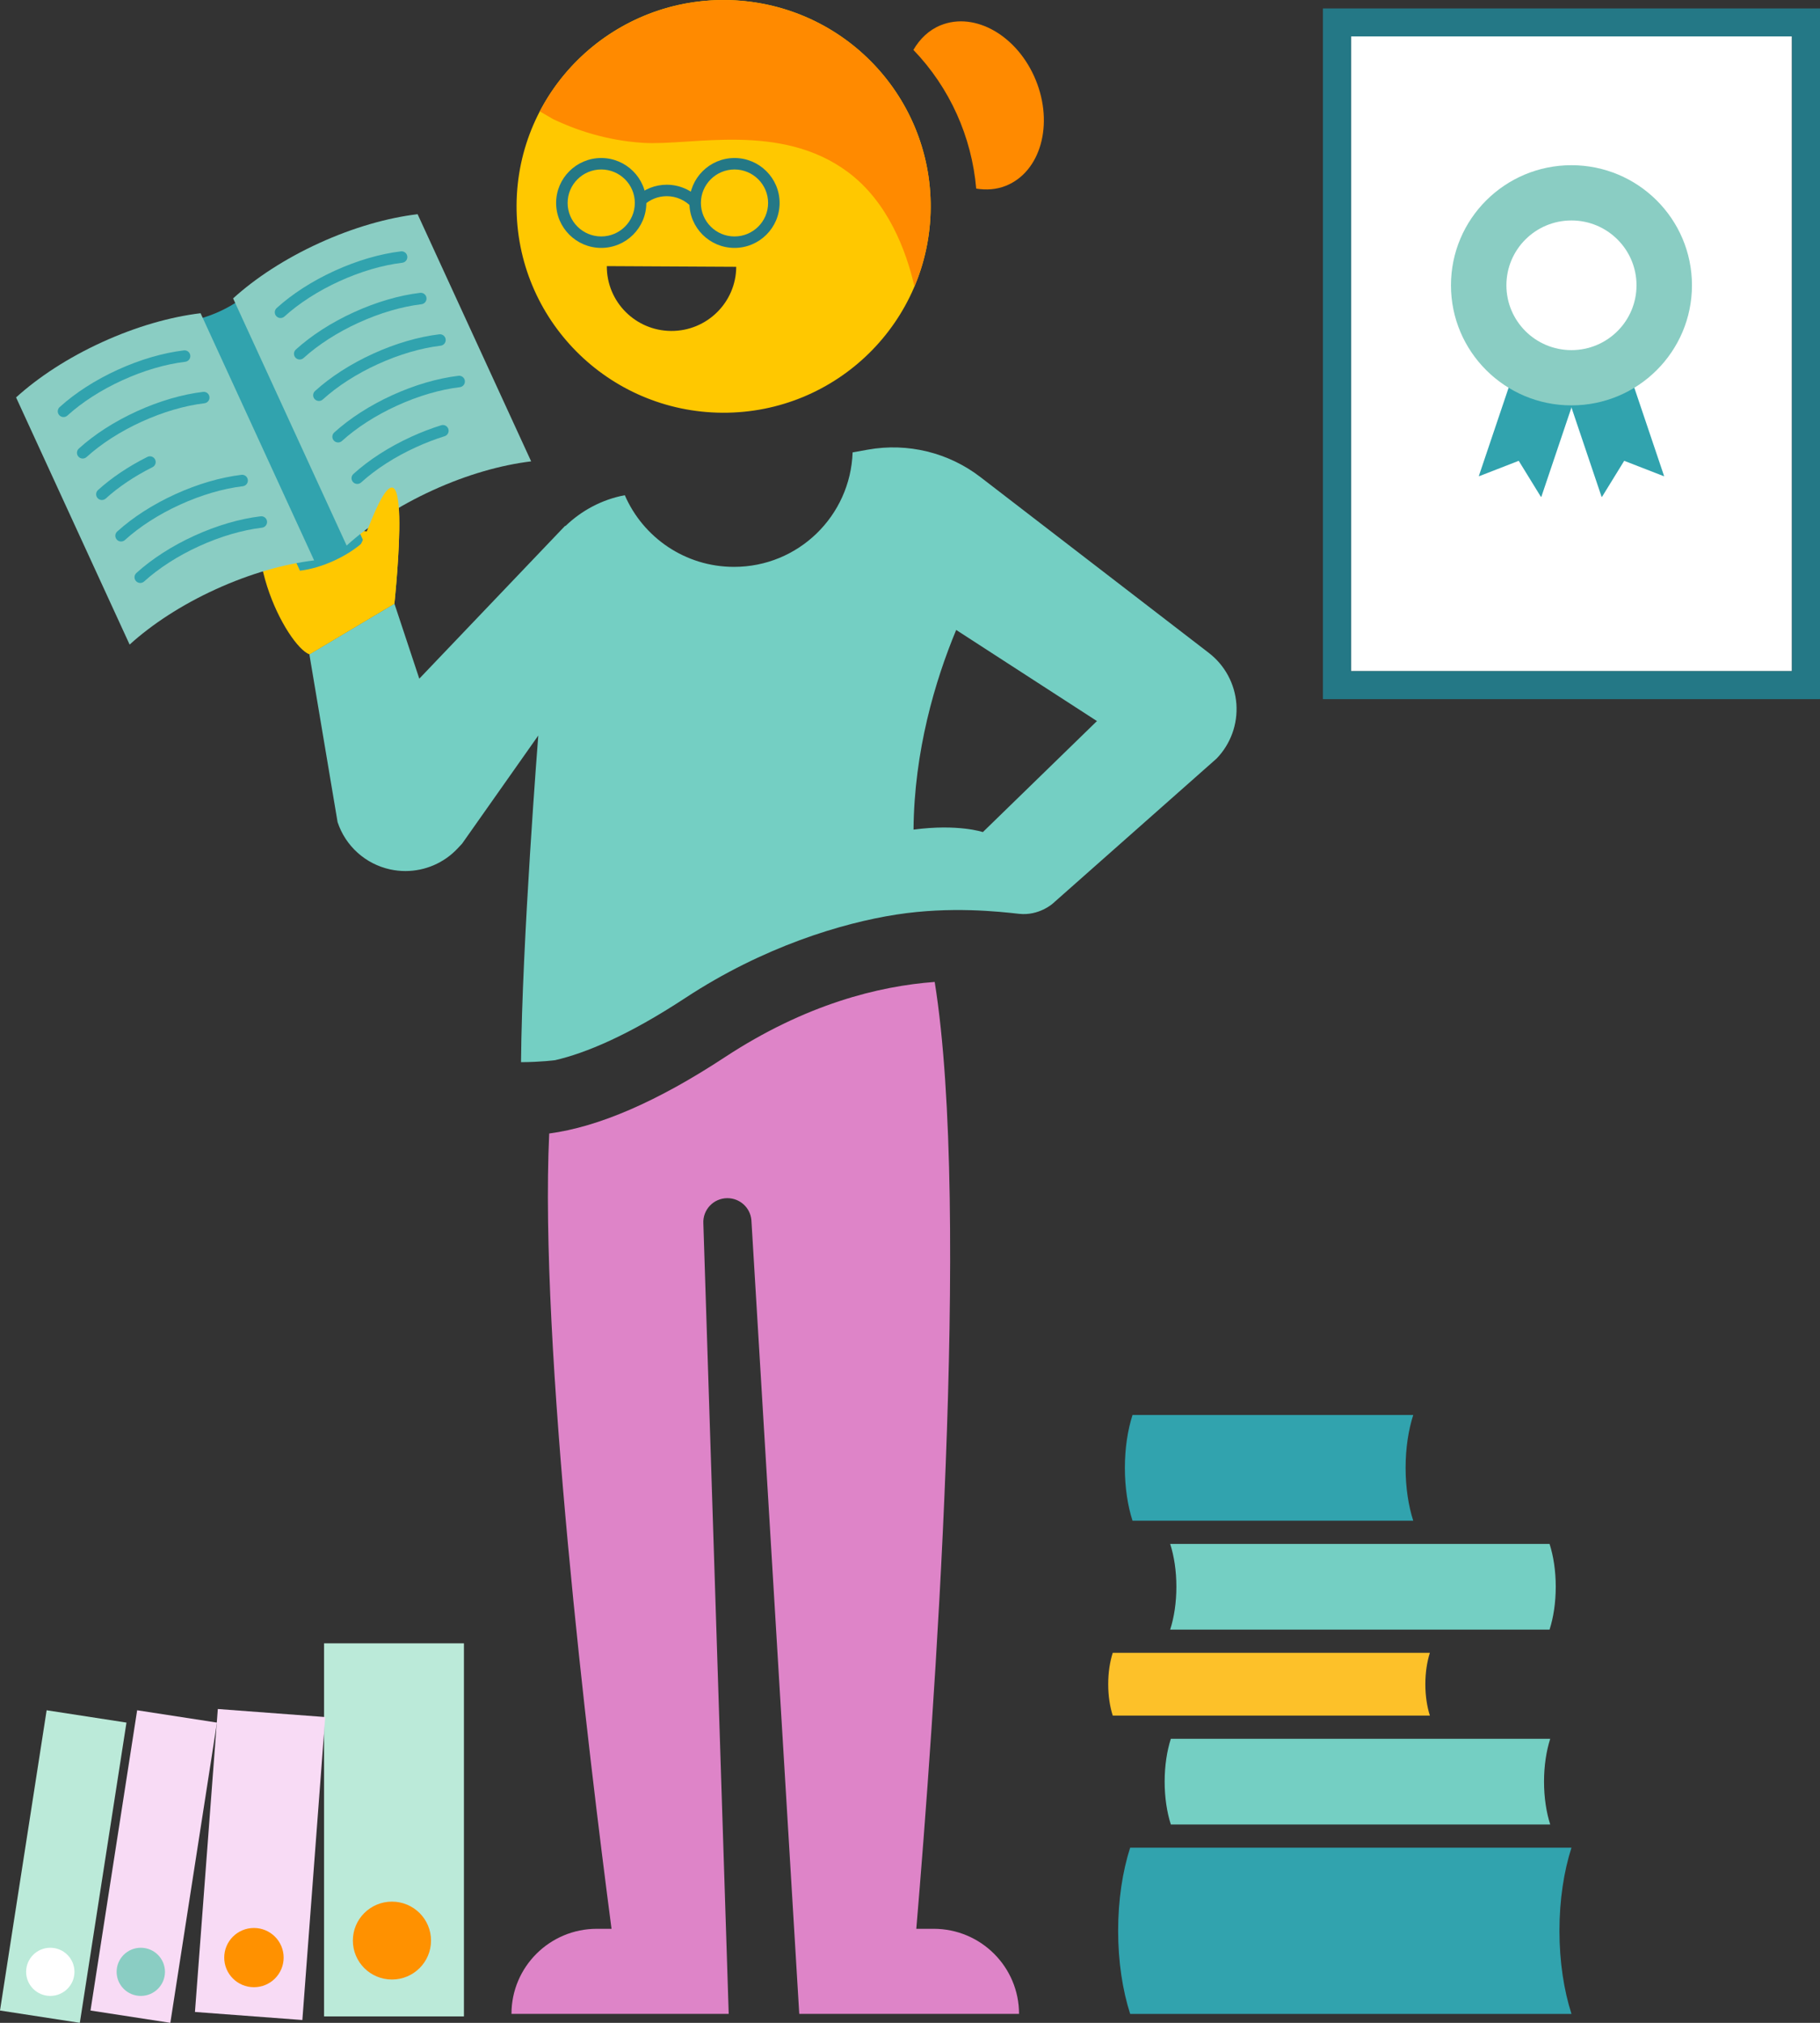 <?xml version="1.0" encoding="UTF-8"?>
<svg width="144px" height="160px" viewBox="0 0 144 160" version="1.1" xmlns="http://www.w3.org/2000/svg" xmlns:xlink="http://www.w3.org/1999/xlink">
    <rect x="0" y="0" width="144" height="160" fill="#333333" stroke="none"/>
    <title>Scene_Lots_of_Experience</title>
    <g id="✔️-Desktop-Final" stroke="none" stroke-width="1" fill="none" fill-rule="evenodd">
        <g id="Investment-Tool---Step-4" transform="translate(-728, -684)" fill-rule="nonzero">
            <g id="Group-12" transform="translate(170, 522)">
                <g id="Group-11" transform="translate(40, 84)">
                    <g id="Scene_Lots_of_Experience" transform="translate(518, 78)">
                        <g id="g8" transform="translate(72, 80) scale(-1, 1) rotate(-180) translate(-72, -80) ">
                            <g id="g68" transform="translate(0, -0)">
                                <polygon id="path74" fill="#BBEAD9" points="36.707 0.508 25.64 0.508 25.64 30.018 36.707 30.018"></polygon>
                                <g id="g76" transform="translate(27.919, 3.426)" fill="#FF9100">
                                    <path d="M0,3.081 C0,1.379 1.384,0 3.092,0 C4.8,0 6.184,1.379 6.184,3.081 C6.184,4.782 4.8,6.161 3.092,6.161 C1.384,6.161 0,4.782 0,3.081" id="path78"></path>
                                </g>
                                <g id="g80" transform="translate(15.425, 0.223)" fill="#F8DBF5">
                                    <polygon id="path82" points="0 0.637 8.498 0 10.307 23.964 1.809 24.6"></polygon>
                                </g>
                                <g id="g84" transform="translate(17.741, 2.818)" fill="#FF9100">
                                    <path d="M0,2.342 C0,1.049 1.052,0 2.351,0 C3.649,0 4.701,1.049 4.701,2.342 C4.701,3.636 3.649,4.685 2.351,4.685 C1.052,4.685 0,3.636 0,2.342" id="path86"></path>
                                </g>
                                <g id="g88" transform="translate(7.161, 0)" fill="#F8DBF5">
                                    <polygon id="path90" points="0 0.974 6.316 0 10.006 23.749 3.69 24.723"></polygon>
                                </g>
                                <g id="g92" transform="translate(9.228, 2.129)" fill="#8ACDC3">
                                    <path d="M0,1.905 C0,0.853 0.856,0 1.912,0 C2.968,0 3.824,0.853 3.824,1.905 C3.824,2.958 2.968,3.81 1.912,3.81 C0.856,3.81 0,2.958 0,1.905" id="path94"></path>
                                </g>
                                <g id="g96" fill="#BBEAD9">
                                    <polygon id="path98" points="0 0.974 6.316 0 10.006 23.749 3.69 24.723"></polygon>
                                </g>
                                <g id="g100" transform="translate(2.067, 2.129)" fill="#FFFFFF">
                                    <path d="M0,1.905 C0,0.853 0.856,0 1.912,0 C2.968,0 3.824,0.853 3.824,1.905 C3.824,2.958 2.968,3.81 1.912,3.81 C0.856,3.81 0,2.958 0,1.905" id="path102"></path>
                                </g>
                            </g>
                            <g id="g106" transform="translate(1.272, 0.708)">
                                <g id="g112" transform="translate(39.599, 126.646)" fill="#FFC800">
                                    <path d="M17.38,11.542 C17.364,8.724 15.06,6.454 12.232,6.469 C9.405,6.484 7.126,8.78 7.141,11.597 L17.38,11.542 Z M32.764,16.233 C32.813,25.247 25.519,32.594 16.471,32.644 C7.424,32.693 0.05,25.425 0,16.411 C-0.049,7.397 7.245,0.05 16.293,0 C25.34,-0.049 32.714,7.218 32.764,16.233" id="path114"></path>
                                </g>
                                <g id="g116" transform="translate(41.438, 136.633)" fill="#FF8A00">
                                    <path d="M17.596,22.37 C26.485,20.69 32.324,12.148 30.638,3.292 C30.418,2.14 30.08,1.04 29.642,0 C28.983,2.847 27.543,6.684 24.398,9.034 C19.054,13.026 12.018,11.12 8.167,11.361 C5.209,11.547 2.754,12.424 1.065,13.23 L0,13.849 C3.244,20.087 10.312,23.747 17.596,22.37" id="path118"></path>
                                </g>
                                <g id="g120" transform="translate(39.196, 0)" fill="#DE84C8">
                                    <path d="M33.405,6.73 L32.031,6.73 C33.393,22.818 36.387,63.58 33.486,81.624 C29.079,81.297 23.279,79.873 16.865,75.659 C11.543,72.162 6.901,70.157 2.986,69.636 C2.197,52.93 6.083,20.7 7.917,6.73 L6.755,6.73 C3.025,6.73 0,3.716 0,0 L17.188,0 L15.182,62.519 C15.122,63.607 15.991,64.521 17.084,64.521 C18.076,64.521 18.901,63.764 18.983,62.78 L22.77,0 L40.159,0 C40.159,3.716 37.136,6.73 33.405,6.73" id="path122"></path>
                                </g>
                                <g id="g124" transform="translate(23.206, 75.278)" fill="#74CFC3">
                                    <path d="M53.287,18.198 C53.287,18.198 51.359,18.863 47.801,18.395 C47.854,24.608 49.501,30.161 51.176,34.187 L62.314,26.98 L53.287,18.198 Z M73.345,28.337 C73.225,29.933 72.429,31.404 71.154,32.38 L53.093,46.279 C50.57,48.22 47.34,49.009 44.201,48.45 L43.015,48.239 L42.982,48.232 C42.806,43.205 38.688,39.176 33.599,39.176 C29.724,39.176 26.401,41.512 24.956,44.845 C23.138,44.502 21.527,43.626 20.255,42.402 L20.236,42.425 L8.697,30.333 L6.729,36.267 L0,32.258 L2.232,18.988 C2.856,17.096 4.437,15.672 6.391,15.247 C6.791,15.16 7.198,15.117 7.599,15.117 C9.151,15.117 10.657,15.755 11.738,16.915 L12.088,17.29 L18.111,25.836 C18.111,25.836 16.823,9.492 16.747,0 C18.325,0.008 19.442,0.156 19.442,0.156 C21.874,0.721 25.242,2.121 29.746,5.08 C35.915,9.133 42.143,11.008 46.446,11.675 C50.748,12.341 54.582,11.908 56.15,11.734 C57.718,11.559 58.809,12.539 58.809,12.539 L71.78,24.015 C72.894,25.168 73.462,26.74 73.345,28.337" id="path126"></path>
                                </g>
                                <g id="g128" transform="translate(19.176, 107.536)" fill="#FFC800">
                                    <path d="M8.582,9.731 C12.455,19.883 10.802,4.535 10.758,4.01 C10.758,4.009 4.03,0 4.03,0 C2.299,0.631 -2.272,8.941 1.374,14.335 C5.967,20.845 6.227,9.632 8.582,9.731" id="path130"></path>
                                </g>
                                <g id="g132" transform="translate(70.997, 144.308)" fill="#FF8A00">
                                    <path d="M4.969,0.067 C5.769,-0.063 6.573,-0.012 7.329,0.294 C10.059,1.398 11.115,5.135 9.686,8.64 C8.258,12.145 4.887,14.09 2.157,12.986 C1.227,12.61 0.509,11.912 0,11.038 C2.886,8.038 4.619,4.148 4.969,0.067" id="path134"></path>
                                </g>
                                <g id="g136" transform="translate(13.402, 114.152)" fill="#31A3AE">
                                    <path d="M5.047,22.014 C4.435,21.46 3.627,20.929 2.69,20.501 C1.752,20.073 0.821,19.811 0,19.712 L9.058,0 C9.88,0.099 10.81,0.361 11.748,0.789 C12.686,1.217 13.493,1.747 14.105,2.302 L5.047,22.014 Z" id="path138"></path>
                                </g>
                                <g id="g140" transform="translate(0, 108.307)" fill="#8ACDC3">
                                    <path d="M8.984,0 C10.753,1.605 13.089,3.14 15.802,4.377 C18.514,5.615 21.207,6.374 23.582,6.659 L14.598,26.21 C12.223,25.924 9.53,25.165 6.818,23.927 C4.105,22.69 1.769,21.155 0,19.55 L8.984,0 Z" id="path142"></path>
                                </g>
                                <g id="g144" transform="translate(17.171, 116.14)" fill="#8ACDC3">
                                    <path d="M8.984,0 C10.753,1.605 13.089,3.14 15.802,4.377 C18.514,5.615 21.207,6.374 23.582,6.659 L14.598,26.21 C12.223,25.924 9.53,25.165 6.818,23.927 C4.105,22.69 1.769,21.155 0,19.55 L8.984,0 Z" id="path146"></path>
                                </g>
                                <g id="g148" transform="translate(3.298, 126.304)" fill="#31A3AE">
                                    <path d="M0.119,0.148 C0.288,-0.037 0.576,-0.05 0.762,0.118 C1.919,1.168 3.425,2.141 5.118,2.913 C6.811,3.685 8.534,4.186 10.088,4.372 C10.337,4.402 10.515,4.628 10.485,4.877 C10.455,5.126 10.228,5.303 9.979,5.273 C8.328,5.075 6.515,4.548 4.739,3.738 C2.963,2.927 1.378,1.904 0.149,0.789 C-0.037,0.62 -0.051,0.333 0.119,0.148 Z" id="path150"></path>
                                </g>
                                <g id="g152" transform="translate(20.469, 134.137)" fill="#31A3AE">
                                    <path d="M0.119,0.148 C0.288,-0.037 0.576,-0.05 0.762,0.118 C1.919,1.168 3.425,2.141 5.118,2.913 C6.811,3.685 8.534,4.186 10.088,4.372 C10.337,4.402 10.515,4.628 10.485,4.877 C10.455,5.126 10.228,5.303 9.979,5.273 C8.328,5.075 6.515,4.548 4.739,3.738 C2.963,2.927 1.378,1.904 0.149,0.789 C-0.037,0.62 -0.051,0.333 0.119,0.148 Z" id="path154"></path>
                                </g>
                                <g id="g156" transform="translate(4.816, 123.023)" fill="#31A3AE">
                                    <path d="M0.119,0.148 C0.288,-0.037 0.576,-0.05 0.762,0.118 C1.919,1.168 3.425,2.141 5.118,2.913 C6.811,3.685 8.534,4.186 10.088,4.372 C10.337,4.402 10.515,4.628 10.485,4.877 C10.455,5.126 10.228,5.303 9.979,5.273 C8.328,5.075 6.515,4.548 4.739,3.738 C2.963,2.927 1.378,1.904 0.149,0.789 C-0.037,0.62 -0.051,0.333 0.119,0.148 Z" id="path158"></path>
                                </g>
                                <g id="g160" transform="translate(21.987, 130.856)" fill="#31A3AE">
                                    <path d="M0.119,0.148 C0.288,-0.037 0.576,-0.05 0.762,0.118 C1.919,1.168 3.425,2.141 5.118,2.913 C6.811,3.685 8.534,4.186 10.088,4.372 C10.337,4.402 10.515,4.628 10.485,4.877 C10.455,5.126 10.228,5.303 9.979,5.273 C8.328,5.075 6.515,4.548 4.739,3.738 C2.963,2.927 1.378,1.904 0.149,0.789 C-0.037,0.62 -0.051,0.333 0.119,0.148 Z" id="path162"></path>
                                </g>
                                <g id="g164" transform="translate(6.334, 119.742)" fill="#31A3AE">
                                    <path d="M0.119,0.148 C0.288,-0.037 0.576,-0.05 0.762,0.118 C1.765,1.029 3.034,1.884 4.462,2.599 C4.687,2.712 4.777,2.985 4.664,3.208 C4.551,3.432 4.278,3.522 4.053,3.41 C2.553,2.658 1.216,1.757 0.149,0.789 C-0.037,0.62 -0.051,0.333 0.119,0.148 Z" id="path166"></path>
                                </g>
                                <g id="g168" transform="translate(23.505, 127.576)" fill="#31A3AE">
                                    <path d="M0.119,0.148 C0.288,-0.037 0.576,-0.05 0.762,0.118 C1.919,1.168 3.425,2.141 5.118,2.913 C6.811,3.685 8.534,4.186 10.088,4.372 C10.337,4.402 10.515,4.628 10.485,4.877 C10.455,5.126 10.228,5.303 9.979,5.273 C8.328,5.075 6.515,4.548 4.739,3.738 C2.963,2.927 1.378,1.904 0.149,0.789 C-0.037,0.62 -0.051,0.333 0.119,0.148 Z" id="path170"></path>
                                </g>
                                <g id="g172" transform="translate(7.852, 116.461)" fill="#31A3AE">
                                    <path d="M0.119,0.148 C0.288,-0.037 0.576,-0.05 0.762,0.118 C1.919,1.168 3.425,2.141 5.118,2.913 C6.811,3.685 8.534,4.186 10.088,4.372 C10.337,4.402 10.515,4.628 10.485,4.877 C10.455,5.126 10.228,5.303 9.979,5.273 C8.328,5.075 6.515,4.548 4.739,3.738 C2.963,2.927 1.378,1.904 0.149,0.789 C-0.037,0.62 -0.051,0.333 0.119,0.148 Z" id="path174"></path>
                                </g>
                                <g id="g176" transform="translate(25.023, 124.295)" fill="#31A3AE">
                                    <path d="M0.119,0.148 C0.288,-0.037 0.576,-0.05 0.762,0.118 C1.919,1.168 3.425,2.141 5.118,2.913 C6.811,3.685 8.534,4.186 10.088,4.372 C10.337,4.402 10.515,4.628 10.485,4.877 C10.455,5.126 10.228,5.303 9.979,5.273 C8.328,5.075 6.515,4.548 4.739,3.738 C2.963,2.927 1.378,1.904 0.149,0.789 C-0.037,0.62 -0.051,0.333 0.119,0.148 Z" id="path178"></path>
                                </g>
                                <g id="g180" transform="translate(9.37, 113.181)" fill="#31A3AE">
                                    <path d="M0.119,0.148 C0.288,-0.037 0.576,-0.05 0.762,0.118 C1.919,1.168 3.425,2.141 5.118,2.913 C6.811,3.685 8.534,4.186 10.088,4.372 C10.337,4.402 10.515,4.628 10.485,4.877 C10.455,5.126 10.228,5.303 9.979,5.273 C8.328,5.075 6.515,4.548 4.739,3.738 C2.963,2.927 1.378,1.904 0.149,0.789 C-0.037,0.62 -0.051,0.333 0.119,0.148 Z" id="path182"></path>
                                </g>
                                <g id="g184" transform="translate(26.541, 121.014)" fill="#31A3AE">
                                    <path d="M0.119,0.148 C0.288,-0.037 0.576,-0.05 0.762,0.118 C1.919,1.168 3.424,2.141 5.118,2.913 C5.864,3.254 6.618,3.542 7.365,3.775 C7.605,3.849 7.738,4.104 7.663,4.343 C7.588,4.582 7.333,4.715 7.093,4.64 C6.309,4.396 5.52,4.094 4.739,3.738 C2.962,2.927 1.378,1.904 0.149,0.789 C-0.037,0.62 -0.051,0.333 0.119,0.148 Z" id="path186"></path>
                                </g>
                                <g id="g188" transform="translate(23.206, 107.536)" fill="#FFC800">
                                    <path d="M4.552,9.731 C8.426,19.883 6.772,4.535 6.728,4.01 C6.728,4.009 0,0 0,0" id="path190"></path>
                                </g>
                                <g id="g192" transform="translate(42.729, 139.683)" fill="#247886">
                                    <path d="M3.569,6.204 C2.103,6.204 0.91,5.016 0.91,3.556 C0.91,2.095 2.103,0.907 3.569,0.907 C5.035,0.907 6.227,2.095 6.227,3.556 C6.227,5.016 5.035,6.204 3.569,6.204 M3.569,0 C1.601,0 0,1.595 0,3.556 C0,5.516 1.601,7.111 3.569,7.111 C5.537,7.111 7.137,5.516 7.137,3.556 C7.137,1.595 5.537,0 3.569,0" id="path194"></path>
                                </g>
                                <g id="g196" transform="translate(53.274, 139.683)" fill="#247886">
                                    <path d="M3.569,6.204 C2.103,6.204 0.91,5.016 0.91,3.556 C0.91,2.095 2.103,0.907 3.569,0.907 C5.035,0.907 6.227,2.095 6.227,3.556 C6.227,5.016 5.035,6.204 3.569,6.204 M3.569,0 C1.601,0 0,1.595 0,3.556 C0,5.516 1.601,7.111 3.569,7.111 C5.537,7.111 7.137,5.516 7.137,3.556 C7.137,1.595 5.537,0 3.569,0" id="path198"></path>
                                </g>
                                <g id="g200" transform="translate(49.041, 142.907)" fill="#247886">
                                    <path d="M4.41,0 C3.907,0.551 3.19,0.867 2.442,0.867 C1.764,0.867 1.117,0.613 0.623,0.15 L0,0.811 C0.664,1.432 1.531,1.774 2.442,1.774 C3.445,1.774 4.408,1.35 5.083,0.61 L4.41,0 Z" id="path202"></path>
                                </g>
                            </g>
                            <g id="g212" transform="translate(88.468, 0.707)" fill="#31A3AE">
                                <path d="M35.868,0 C35.269,1.867 34.917,4.131 34.917,6.574 C34.917,9.017 35.269,11.281 35.868,13.148 L0.951,13.148 C0.352,11.281 0,9.017 0,6.574 C0,4.131 0.352,1.867 0.951,0 L35.868,0 Z" id="path214"></path>
                            </g>
                            <g id="g224" transform="translate(92.148, 15.69)" fill="#74CFC3">
                                <path d="M30.506,0 C30.198,0.962 30.017,2.129 30.017,3.388 C30.017,4.647 30.198,5.814 30.506,6.776 L0.49,6.776 C0.181,5.814 0,4.647 0,3.388 C0,2.129 0.181,0.962 0.49,0 L30.506,0 Z" id="path226"></path>
                            </g>
                            <g id="g236" transform="translate(87.683, 24.301)" fill="#FDC129">
                                <path d="M25.451,0 C25.225,0.705 25.092,1.561 25.092,2.484 C25.092,3.407 25.225,4.263 25.451,4.968 L0.359,4.968 C0.133,4.263 0,3.407 0,2.484 C0,1.561 0.133,0.705 0.359,0 L25.451,0 Z" id="path238"></path>
                            </g>
                            <g id="g248" transform="translate(92.586, 31.104)" fill="#74CFC3">
                                <path d="M0,6.776 C0.309,5.814 0.49,4.648 0.49,3.388 C0.49,2.129 0.309,0.962 0,0 L30.017,0 C30.325,0.962 30.506,2.129 30.506,3.388 C30.506,4.648 30.325,5.814 30.017,6.776 L0,6.776 Z" id="path250"></path>
                            </g>
                            <g id="g260" transform="translate(89.001, 39.715)" fill="#31A3AE">
                                <path d="M22.816,0 C22.435,1.187 22.211,2.628 22.211,4.182 C22.211,5.736 22.435,7.176 22.816,8.363 L0.605,8.363 C0.224,7.176 0,5.736 0,4.182 C0,2.628 0.224,1.187 0.605,0 L22.816,0 Z" id="path262"></path>
                            </g>
                            <polygon id="path264" fill="#FFFFFF" points="141.78 106.914 106.891 106.914 106.891 157.121 141.78 157.121"></polygon>
                            <g id="g268" transform="translate(104.671, 104.702)">
                                <g id="g274" fill="#247886">
                                    <path d="M39.329,54.631 L37.109,54.631 L2.22,54.631 L0.016,54.631 C0.007,54.631 0,54.624 0,54.615 L0,52.419 L0,2.212 L0,0.016 C0,0.007 0.007,0 0.016,0 L2.22,0 L37.109,0 L39.313,0 C39.322,0 39.329,0.007 39.329,0.016 L39.329,2.212 L39.329,52.419 L39.329,54.631 Z M37.109,52.419 L37.109,2.228 C37.109,2.22 37.101,2.212 37.093,2.212 L2.236,2.212 C2.227,2.212 2.22,2.22 2.22,2.228 L2.22,52.403 C2.22,52.412 2.227,52.419 2.236,52.419 L37.109,52.419" id="path276"></path>
                                </g>
                                <g id="g278" transform="translate(18.534, 15.992)" fill="#31A3AE">
                                    <path d="M8.427,1.643 L5.32,2.851 C5.31,2.855 5.299,2.852 5.294,2.843 L3.55,0.01 C3.541,-0.005 3.518,-0.003 3.512,0.014 L1.76,5.208 L0.001,10.425 C-0.002,10.436 0.003,10.448 0.014,10.451 L2.465,11.272 L4.916,12.092 C4.927,12.096 4.939,12.09 4.943,12.079 L6.702,6.863 L8.454,1.669 C8.46,1.652 8.443,1.636 8.427,1.643" id="path280"></path>
                                </g>
                                <g id="g282" transform="translate(12.34, 15.992)" fill="#31A3AE">
                                    <path d="M0.029,1.643 L3.136,2.851 C3.145,2.855 3.156,2.852 3.161,2.843 L4.905,0.01 C4.914,-0.005 4.937,-0.003 4.943,0.014 L6.695,5.208 L8.454,10.425 C8.458,10.436 8.452,10.448 8.441,10.451 L5.99,11.272 L3.539,12.092 C3.528,12.096 3.516,12.09 3.512,12.079 L1.753,6.863 L0.001,1.669 C-0.005,1.652 0.012,1.636 0.029,1.643" id="path284"></path>
                                </g>
                                <g id="g286" transform="translate(10.131, 23.234)" fill="#8ACDC3">
                                    <path d="M19.067,9.498 C19.067,4.253 14.799,0 9.533,0 C4.268,0 0,4.253 0,9.498 C0,14.744 4.268,18.997 9.533,18.997 C14.799,18.997 19.067,14.744 19.067,9.498" id="path288"></path>
                                </g>
                                <g id="g290" transform="translate(14.517, 27.604)" fill="#FFFFFF">
                                    <path d="M10.294,5.128 C10.294,2.296 7.99,0 5.147,0 C2.304,0 0,2.296 0,5.128 C0,7.96 2.304,10.256 5.147,10.256 C7.99,10.256 10.294,7.96 10.294,5.128" id="path292"></path>
                                </g>
                            </g>
                        </g>
                    </g>
                </g>
            </g>
        </g>
    </g>
</svg>